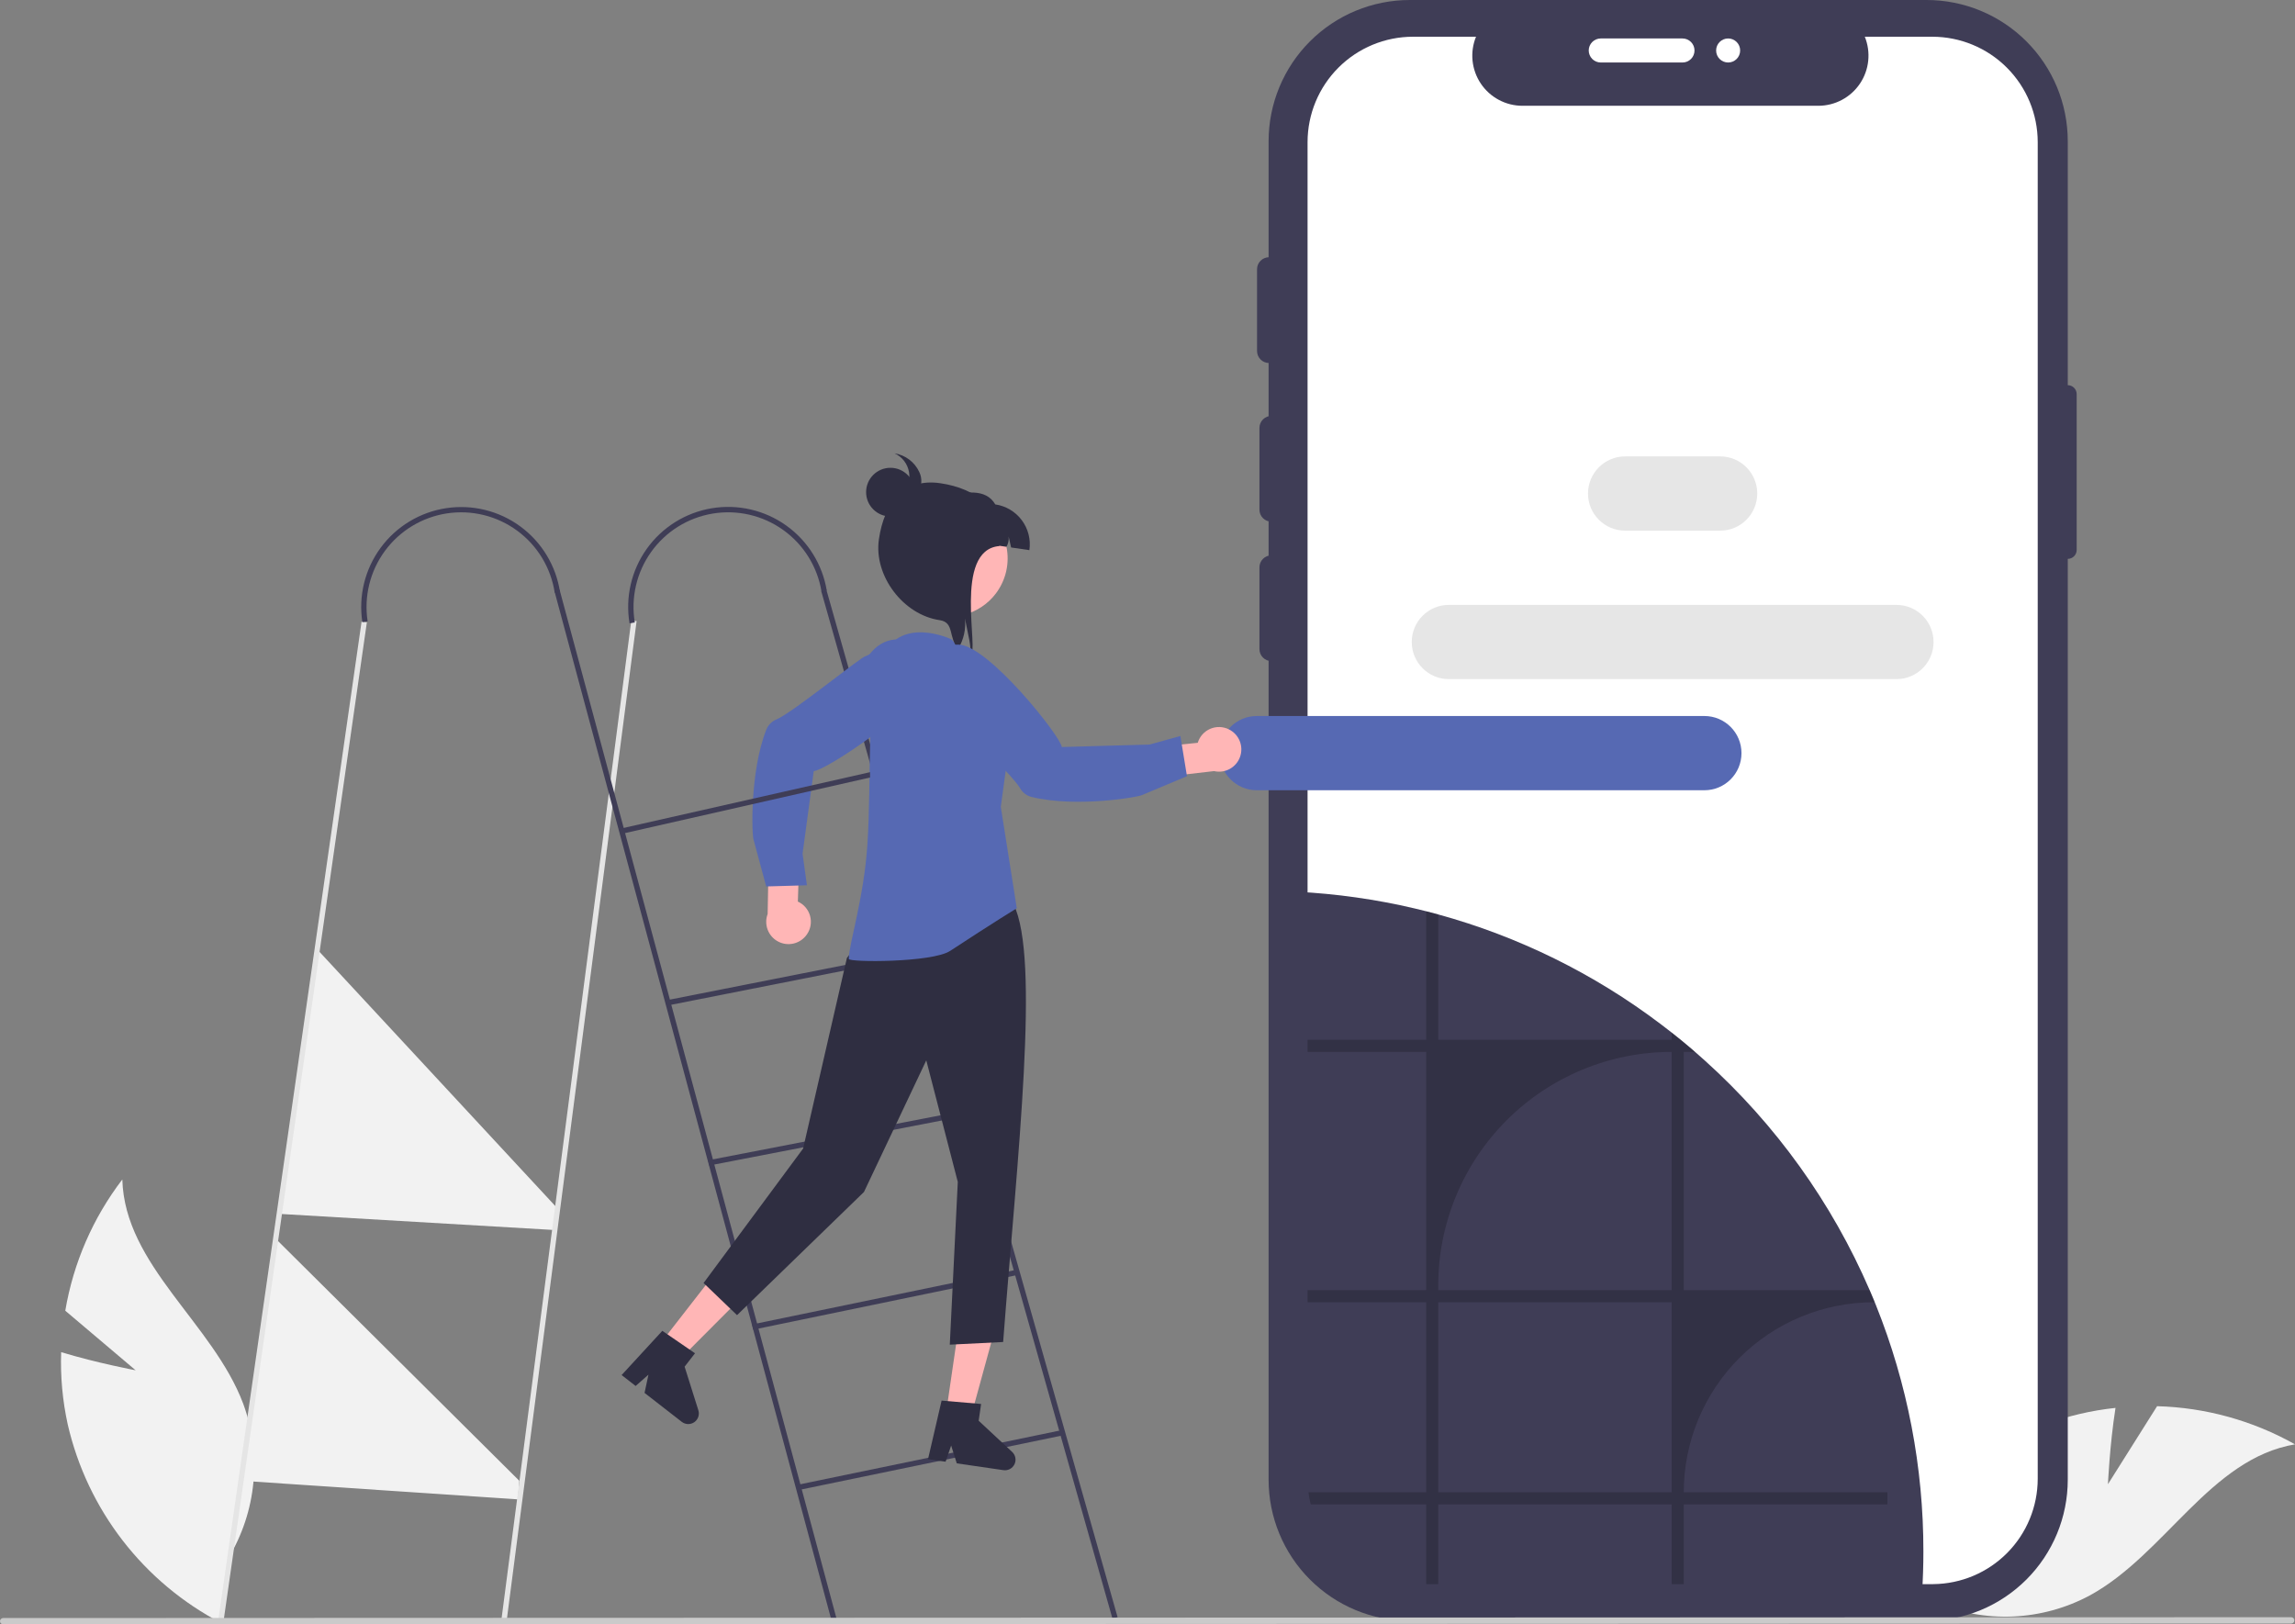 <svg width="219" height="155" viewBox="0 0 219 155" fill="none" xmlns="http://www.w3.org/2000/svg">
<rect x="0" y="0" width="219" height="155" fill="#808080" stroke="none"/>
<g clip-path="url(#clip0_59_97)">
<path d="M12.944 130.754L6.23 125.071C6.998 120.515 8.866 116.216 11.672 112.546C11.898 120.756 20.312 126.254 23.207 133.94C24.092 136.344 24.425 138.916 24.18 141.466C23.936 144.016 23.121 146.479 21.796 148.671L21.12 154.873C17.453 152.962 14.244 150.279 11.714 147.008C9.184 143.737 7.394 139.957 6.465 135.927C5.967 133.661 5.755 131.342 5.836 129.023C9.274 130.069 12.944 130.754 12.944 130.754Z" fill="#F2F2F2"/>
<path d="M201.151 141.624L205.84 134.181C210.457 134.305 214.975 135.555 219 137.821C210.903 139.191 206.634 148.292 199.429 152.233C197.173 153.445 194.673 154.133 192.114 154.247C189.555 154.361 187.004 153.898 184.648 152.892L178.413 153.089C179.793 149.191 182.002 145.638 184.887 142.676C187.772 139.713 191.264 137.412 195.124 135.929C197.298 135.119 199.565 134.586 201.872 134.343C201.316 137.893 201.151 141.624 201.151 141.624Z" fill="#F2F2F2"/>
<path d="M52.741 117.36L26.743 115.835L30.307 90.631L53.216 115.326L52.741 117.36Z" fill="#F2F2F2"/>
<path d="M49.432 143.073L22.959 141.291L26.489 118.381L49.551 141.295L49.432 143.073Z" fill="#F2F2F2"/>
<path d="M197.316 36.755V13.474C197.316 11.705 196.968 9.953 196.291 8.318C195.614 6.683 194.621 5.198 193.37 3.947C192.119 2.695 190.634 1.703 189 1.026C187.365 0.349 185.613 0 183.844 0H134.529C132.759 -3.34322e-07 131.007 0.349 129.373 1.026C127.738 1.703 126.253 2.695 125.002 3.947C123.751 5.198 122.759 6.683 122.082 8.318C121.405 9.953 121.056 11.705 121.056 13.474V141.194C121.056 144.767 122.476 148.195 125.002 150.722C127.529 153.248 130.955 154.668 134.528 154.668H183.844C187.417 154.668 190.844 153.248 193.37 150.722C195.897 148.195 197.316 144.767 197.316 141.194V53.327C197.542 53.327 197.758 53.237 197.917 53.078C198.076 52.918 198.166 52.702 198.166 52.477V37.605C198.166 37.379 198.076 37.163 197.917 37.004C197.758 36.844 197.542 36.755 197.316 36.755Z" fill="#3F3D56"/>
<path d="M194.449 13.567V141.102C194.449 143.751 193.405 146.293 191.542 148.176C189.679 150.059 187.148 151.131 184.499 151.159C184.463 151.162 184.426 151.164 184.389 151.163H134.834C132.166 151.163 129.607 150.103 127.721 148.216C125.834 146.329 124.774 143.77 124.774 141.102V13.567C124.774 10.898 125.834 8.339 127.721 6.453C129.607 4.566 132.166 3.506 134.834 3.505H140.848C140.552 4.231 140.439 5.019 140.519 5.799C140.6 6.579 140.87 7.327 141.307 7.978C141.745 8.629 142.335 9.162 143.027 9.531C143.719 9.9 144.49 10.093 145.274 10.094H173.527C174.31 10.091 175.081 9.897 175.771 9.528C176.462 9.158 177.051 8.625 177.488 7.975C177.924 7.324 178.195 6.577 178.275 5.797C178.355 5.018 178.243 4.231 177.949 3.505H184.389C187.057 3.506 189.616 4.566 191.502 6.453C193.389 8.339 194.449 10.898 194.449 13.567Z" fill="white"/>
<path d="M183.539 148.05C183.539 149.371 183.497 150.681 183.414 151.981C183.378 151.985 183.341 151.987 183.305 151.986H133.75C131.508 151.986 129.33 151.237 127.562 149.858C125.794 148.479 124.537 146.549 123.991 144.374C123.895 143.994 123.823 143.609 123.775 143.22C123.718 142.791 123.69 142.358 123.691 141.925V85.089C127.504 85.278 131.292 85.813 135.008 86.688C135.372 86.772 135.733 86.861 136.092 86.953C136.115 86.958 136.138 86.965 136.161 86.971C136.525 87.062 136.886 87.159 137.245 87.258C144.906 89.362 152.097 92.904 158.436 97.694C158.8 97.966 159.161 98.246 159.52 98.528L159.589 98.582C160.19 99.055 160.781 99.541 161.363 100.038C161.493 100.148 161.623 100.26 161.75 100.374C162.063 100.644 162.376 100.919 162.682 101.197C169.441 107.282 174.807 114.755 178.412 123.106C178.532 123.378 178.646 123.653 178.761 123.928C178.807 124.04 178.853 124.152 178.898 124.264C178.942 124.366 178.982 124.468 179.023 124.57C182.016 132.036 183.549 140.006 183.539 148.05Z" fill="#3F3D56"/>
<path d="M121.329 49.779C121.025 49.779 120.733 49.658 120.518 49.443C120.303 49.228 120.182 48.936 120.182 48.632V40.833C120.182 40.528 120.303 40.237 120.518 40.022C120.733 39.806 121.025 39.685 121.329 39.685C121.633 39.685 121.925 39.806 122.14 40.022C122.355 40.237 122.476 40.528 122.476 40.833V48.632C122.475 48.936 122.354 49.228 122.139 49.443C121.924 49.658 121.633 49.779 121.329 49.779Z" fill="#3F3D56"/>
<path d="M121.1 34.639C120.796 34.639 120.504 34.517 120.289 34.303C120.074 34.087 119.953 33.796 119.953 33.492V25.692C119.953 25.388 120.074 25.096 120.289 24.881C120.504 24.666 120.796 24.545 121.1 24.545C121.404 24.545 121.696 24.666 121.911 24.881C122.126 25.096 122.246 25.388 122.246 25.692V33.492C122.246 33.796 122.125 34.087 121.91 34.303C121.695 34.517 121.404 34.639 121.1 34.639Z" fill="#3F3D56"/>
<path d="M151.604 4.817C151.605 4.513 151.726 4.222 151.941 4.007C152.156 3.792 152.447 3.671 152.751 3.67H160.55C160.7 3.67 160.85 3.7 160.989 3.757C161.128 3.815 161.255 3.899 161.362 4.006C161.468 4.112 161.553 4.239 161.611 4.378C161.668 4.517 161.698 4.667 161.698 4.817C161.698 4.968 161.668 5.117 161.611 5.257C161.553 5.396 161.468 5.523 161.362 5.629C161.255 5.736 161.128 5.82 160.989 5.878C160.85 5.935 160.7 5.965 160.55 5.964H152.751C152.447 5.964 152.156 5.843 151.941 5.628C151.726 5.413 151.605 5.121 151.604 4.817Z" fill="white"/>
<path d="M121.329 63.084C121.025 63.084 120.733 62.963 120.518 62.748C120.303 62.532 120.182 62.241 120.182 61.937V54.138C120.182 53.833 120.303 53.541 120.518 53.326C120.733 53.111 121.025 52.99 121.329 52.99C121.633 52.99 121.925 53.111 122.14 53.326C122.355 53.541 122.476 53.833 122.476 54.138V61.937C122.475 62.241 122.354 62.532 122.139 62.748C121.924 62.963 121.633 63.084 121.329 63.084Z" fill="#3F3D56"/>
<path d="M164.908 5.964C165.541 5.964 166.054 5.451 166.054 4.817C166.054 4.184 165.541 3.67 164.908 3.67C164.274 3.67 163.761 4.184 163.761 4.817C163.761 5.451 164.274 5.964 164.908 5.964Z" fill="white"/>
<path opacity="0.2" d="M160.673 142.398C160.673 140.017 161.141 137.658 162.053 135.458C162.964 133.258 164.299 131.259 165.983 129.575C167.667 127.891 169.665 126.555 171.865 125.644C174.065 124.733 176.423 124.264 178.804 124.264H178.898C178.852 124.152 178.807 124.04 178.761 123.928C178.646 123.653 178.532 123.378 178.412 123.106H160.673V100.374H161.75C161.623 100.26 161.493 100.148 161.363 100.038C160.78 99.542 160.189 99.056 159.589 98.582L159.52 98.528V99.216H137.245V87.258C136.886 87.159 136.525 87.062 136.161 86.971C136.138 86.965 136.115 86.958 136.092 86.953V99.216H124.775V100.374H136.092V123.106H124.775V124.264H136.092V142.398H124.859C124.907 142.787 124.979 143.172 125.075 143.551H136.092V151.163H137.245V143.551H159.52V151.163H160.673V143.551H180.107V142.398H160.673ZM159.52 142.398H137.245V124.264H159.52V142.398ZM159.52 123.106H137.245V122.653C137.245 116.744 139.592 111.078 143.769 106.899C147.947 102.721 153.612 100.374 159.52 100.374V123.106Z" fill="black"/>
<path d="M60.748 59.264L48.384 154.381L48.305 154.987H47.791L47.87 154.381L60.243 59.198L60.748 59.264Z" fill="#E5E5E5"/>
<path d="M35.008 59.384L21.375 154.392L21.288 154.998H20.774L20.86 154.392L34.504 59.313L35.008 59.384Z" fill="#E5E5E5"/>
<path d="M79.971 154.975L79.441 154.977L79.278 154.371L52.905 56.395L53.396 56.263L79.805 154.371L79.971 154.975Z" fill="#3F3D56"/>
<path d="M78.853 56.259L78.364 56.398L106.156 154.45L106.646 154.312L78.853 56.259Z" fill="#3F3D56"/>
<path d="M101.341 136.461L76.139 141.676L76.243 142.174L101.444 136.96L101.341 136.461Z" fill="#3F3D56"/>
<path d="M96.971 121.166L71.77 126.38L71.873 126.879L97.075 121.665L96.971 121.166Z" fill="#3F3D56"/>
<path d="M92.605 105.87L67.58 110.714L67.676 111.214L92.702 106.37L92.605 105.87Z" fill="#3F3D56"/>
<path d="M88.235 90.578L63.755 95.416L63.854 95.916L88.334 91.077L88.235 90.578Z" fill="#3F3D56"/>
<path d="M34.578 59.366C34.195 56.865 34.821 54.314 36.319 52.275C37.816 50.235 40.063 48.875 42.564 48.492C45.065 48.109 47.615 48.735 49.654 50.233C51.693 51.731 53.054 53.978 53.437 56.479L52.934 56.556C52.755 55.383 52.346 54.257 51.732 53.242C51.118 52.227 50.31 51.343 49.354 50.64C48.398 49.938 47.313 49.43 46.161 49.147C45.009 48.864 43.813 48.811 42.64 48.99C41.468 49.17 40.342 49.579 39.327 50.194C38.313 50.808 37.429 51.617 36.727 52.574C36.025 53.53 35.518 54.615 35.236 55.768C34.953 56.92 34.901 58.117 35.081 59.289L34.578 59.366Z" fill="#3F3D56"/>
<path d="M60.073 59.48C59.867 58.244 59.906 56.98 60.189 55.759C60.471 54.538 60.991 53.384 61.72 52.365C62.448 51.345 63.37 50.479 64.433 49.815C65.496 49.152 66.679 48.705 67.915 48.499C69.151 48.293 70.416 48.333 71.636 48.616C72.857 48.899 74.01 49.419 75.029 50.148C76.049 50.877 76.915 51.799 77.577 52.863C78.24 53.926 78.687 55.11 78.893 56.346L78.39 56.429C77.996 54.068 76.68 51.959 74.731 50.567C72.783 49.176 70.362 48.615 68 49.008C65.638 49.402 63.53 50.717 62.137 52.665C60.745 54.613 60.183 57.034 60.575 59.397L60.073 59.48Z" fill="#3F3D56"/>
<path d="M86.376 80.257L81.484 92.16L97.423 92.045L95.802 80.231L86.376 80.257Z" fill="#FFB6B6"/>
<path d="M90.269 134.899L92.633 135.244L95.088 126.288L91.598 125.779L90.269 134.899Z" fill="#FFB6B6"/>
<path d="M89.852 133.647L93.622 133.969L93.389 135.571L96.584 138.544C96.742 138.69 96.848 138.884 96.888 139.096C96.929 139.307 96.9 139.526 96.807 139.721C96.714 139.915 96.561 140.075 96.371 140.176C96.18 140.277 95.963 140.315 95.749 140.284L91.3 139.635L90.764 137.939L90.234 139.479L88.556 139.235L89.852 133.647Z" fill="#2F2E41"/>
<path d="M62.946 128.284L64.832 129.751L71.387 123.173L68.603 121.008L62.946 128.284Z" fill="#FFB6B6"/>
<path d="M63.202 126.99L66.322 129.131L65.329 130.409L66.641 134.571C66.706 134.777 66.703 134.998 66.633 135.202C66.564 135.406 66.431 135.582 66.254 135.705C66.077 135.828 65.865 135.892 65.65 135.886C65.434 135.88 65.227 135.806 65.056 135.673L61.507 132.913L61.878 131.173L60.656 132.251L59.318 131.21L63.202 126.99Z" fill="#2F2E41"/>
<path d="M82.384 89.336L80.814 91.415L76.636 109.598L67.139 122.426L70.331 125.493L82.445 113.739L88.39 101.18L91.397 112.78L90.634 128.31L95.725 128.055C97.104 110.033 99.263 91.49 96.72 86.282C95.045 87.744 93.088 88.849 90.971 89.528C88.854 90.208 86.62 90.449 84.407 90.236L82.384 89.336Z" fill="#2F2E41"/>
<path d="M90.787 61.008L94.803 65.401C95.685 66.365 96.243 67.58 96.402 68.876C96.473 69.465 96.461 70.061 96.366 70.647L95.5 76.991L97.027 86.665C97.027 86.665 94.851 87.993 90.664 90.738C88.955 91.859 80.981 91.841 80.991 91.502C81.036 89.933 82.439 85.706 82.773 80.555C83.185 74.198 82.645 66.61 84.046 62.989C85.756 58.568 90.787 61.008 90.787 61.008Z" fill="#5669B3"/>
<path d="M77.004 89.155C77.18 88.9 77.297 88.61 77.348 88.305C77.399 88 77.382 87.687 77.299 87.389C77.216 87.091 77.069 86.815 76.868 86.58C76.667 86.345 76.416 86.157 76.135 86.029L76.292 81.195L73.378 80.383L73.252 87.213C73.069 87.7 73.071 88.238 73.258 88.724C73.445 89.21 73.803 89.611 74.266 89.851C74.728 90.09 75.262 90.152 75.767 90.023C76.272 89.895 76.712 89.586 77.004 89.155Z" fill="#FFB6B6"/>
<path d="M73.118 69.643C73.204 69.418 73.336 69.213 73.505 69.042C73.674 68.87 73.878 68.735 74.102 68.646C75.652 67.995 82.356 62.515 82.603 62.618L84.732 61.568C84.81 61.569 86.907 61.618 87.936 62.785C88.149 63.031 88.307 63.321 88.399 63.634C88.49 63.947 88.513 64.276 88.465 64.599C88.163 67.376 78.659 73.616 77.652 73.574L76.585 81.462L77 84.475L73.113 84.585L71.916 80.149C71.744 79.825 71.527 73.697 73.118 69.643Z" fill="#5669B3"/>
<path d="M88.701 65.43C89.015 63.274 87.804 61.312 85.996 61.048C84.187 60.784 82.466 62.318 82.152 64.475C81.837 66.631 83.048 68.593 84.857 68.857C86.665 69.121 88.386 67.587 88.701 65.43Z" fill="#5669B3"/>
<path d="M59.484 79.53L59.386 79.03L83.027 73.681V74.19L59.484 79.53Z" fill="#3F3D56"/>
<path d="M164.145 43.551H155.078C153.122 43.551 151.536 45.137 151.536 47.093V47.093C151.536 49.05 153.122 50.636 155.078 50.636H164.145C166.101 50.636 167.686 49.05 167.686 47.093C167.686 45.137 166.101 43.551 164.145 43.551Z" fill="#E6E6E6"/>
<path d="M180.967 57.719H138.256C136.3 57.719 134.715 59.305 134.715 61.261V61.261C134.715 63.218 136.3 64.803 138.256 64.803H180.967C182.923 64.803 184.509 63.218 184.509 61.261C184.509 59.305 182.923 57.719 180.967 57.719Z" fill="#E6E6E6"/>
<path d="M162.64 68.323H119.929C117.973 68.323 116.387 69.909 116.387 71.865V71.865C116.387 73.822 117.973 75.407 119.929 75.407H162.64C164.596 75.407 166.181 73.822 166.181 71.865C166.181 69.909 164.596 68.323 162.64 68.323Z" fill="#5669B3"/>
<path d="M218.94 154.618C218.94 154.658 218.932 154.697 218.917 154.734C218.902 154.771 218.879 154.804 218.851 154.833C218.823 154.861 218.79 154.883 218.753 154.898C218.716 154.913 218.677 154.921 218.637 154.921L67.772 154.975L67.243 154.977L36.107 154.987H35.593L9.09 154.997H8.576L0.303 155C0.223 155 0.146 154.968 0.089 154.911C0.032 154.854 0 154.777 0 154.697C0 154.617 0.032 154.54 0.089 154.483C0.146 154.426 0.223 154.394 0.303 154.394L8.662 154.392H9.176L35.672 154.381H36.186L67.08 154.371H67.606L93.931 154.361H94.278L218.637 154.315C218.677 154.315 218.716 154.323 218.753 154.338C218.79 154.353 218.823 154.376 218.851 154.404C218.879 154.432 218.902 154.465 218.917 154.502C218.932 154.539 218.94 154.578 218.94 154.618Z" fill="#CACACA"/>
<path d="M95.037 56.622C94.277 57.632 93.196 58.352 91.972 58.665C90.748 58.978 89.454 58.865 88.303 58.344C87.151 57.823 86.212 56.926 85.639 55.8C85.066 54.673 84.894 53.386 85.15 52.148C85.406 50.911 86.077 49.798 87.05 48.992C88.024 48.187 89.242 47.737 90.506 47.717C91.769 47.697 93.001 48.107 94 48.881C94.999 49.655 95.704 50.746 96 51.975C96.016 52.041 96.03 52.108 96.043 52.176C96.199 52.946 96.19 53.741 96.017 54.507C95.844 55.273 95.509 55.994 95.037 56.622Z" fill="#FFB6B6"/>
<path d="M96.484 52.241C96.343 51.544 96.396 51.904 96.253 51.209C96.283 51.545 96.21 51.883 96.043 52.176L89.492 51.221L90.047 47.411C92.077 46.931 94.048 46.557 94.976 48.131C95.986 48.278 96.896 48.821 97.506 49.639C98.116 50.458 98.376 51.485 98.229 52.495L96.484 52.241Z" fill="#2F2E41"/>
<path d="M92.617 62.49C92.622 62.419 92.625 62.344 92.626 62.273C92.613 61.742 92.544 61.215 92.42 60.699C92.309 60.14 92.195 59.578 92.082 59.018C92.187 60.019 91.964 61.027 91.444 61.889C90.464 60.866 91.112 59.386 89.666 59.175C86.19 58.668 83.362 54.939 83.869 51.46C84.376 47.984 86.247 45.602 89.723 46.109C93.201 46.616 95.79 48.62 95.351 52.106C90.922 52.489 93.477 62.255 92.617 62.49Z" fill="#2F2E41"/>
<path d="M84.969 49.282C86.251 49.282 87.291 48.243 87.291 46.96C87.291 45.678 86.251 44.638 84.969 44.638C83.687 44.638 82.648 45.678 82.648 46.96C82.648 48.243 83.687 49.282 84.969 49.282Z" fill="#2F2E41"/>
<path d="M87.723 45.043C87.507 44.574 87.178 44.166 86.766 43.855C86.354 43.544 85.872 43.339 85.362 43.259C85.722 43.421 86.035 43.669 86.276 43.982C86.516 44.294 86.677 44.661 86.742 45.049C86.808 45.438 86.776 45.837 86.652 46.211C86.527 46.585 86.312 46.922 86.026 47.194L86.495 46.79C86.623 46.899 86.782 46.964 86.95 46.976C87.118 46.988 87.285 46.946 87.427 46.857C87.566 46.763 87.683 46.639 87.767 46.493C87.852 46.348 87.902 46.185 87.915 46.018C87.937 45.682 87.871 45.346 87.723 45.043Z" fill="#2F2E41"/>
<path d="M117.277 69.602C117.001 69.462 116.697 69.385 116.388 69.375C116.079 69.365 115.772 69.423 115.487 69.545C115.203 69.667 114.949 69.849 114.743 70.08C114.537 70.311 114.384 70.584 114.294 70.88L109.484 71.368L109.067 74.364L115.851 73.58C116.358 73.697 116.891 73.623 117.348 73.374C117.805 73.124 118.155 72.715 118.33 72.225C118.506 71.734 118.496 71.196 118.302 70.713C118.108 70.23 117.743 69.835 117.277 69.602Z" fill="#FFB6B6"/>
<path d="M98.458 76.051C98.224 75.995 98.003 75.892 97.811 75.747C97.618 75.602 97.457 75.419 97.34 75.208C96.487 73.758 90.166 67.841 90.235 67.583L88.91 65.613C88.901 65.535 88.671 63.45 89.69 62.275C89.906 62.03 90.172 61.835 90.47 61.703C90.768 61.571 91.091 61.505 91.417 61.51C94.21 61.438 101.232 70.279 101.324 71.283L109.709 71.042L112.639 70.229L113.266 74.067L109.029 75.845C108.731 76.058 102.687 77.089 98.458 76.051Z" fill="#5669B3"/>
</g>
<defs>
<clipPath id="clip0_59_97">
<rect width="219" height="155" fill="white"/>
</clipPath>
</defs>
</svg>
